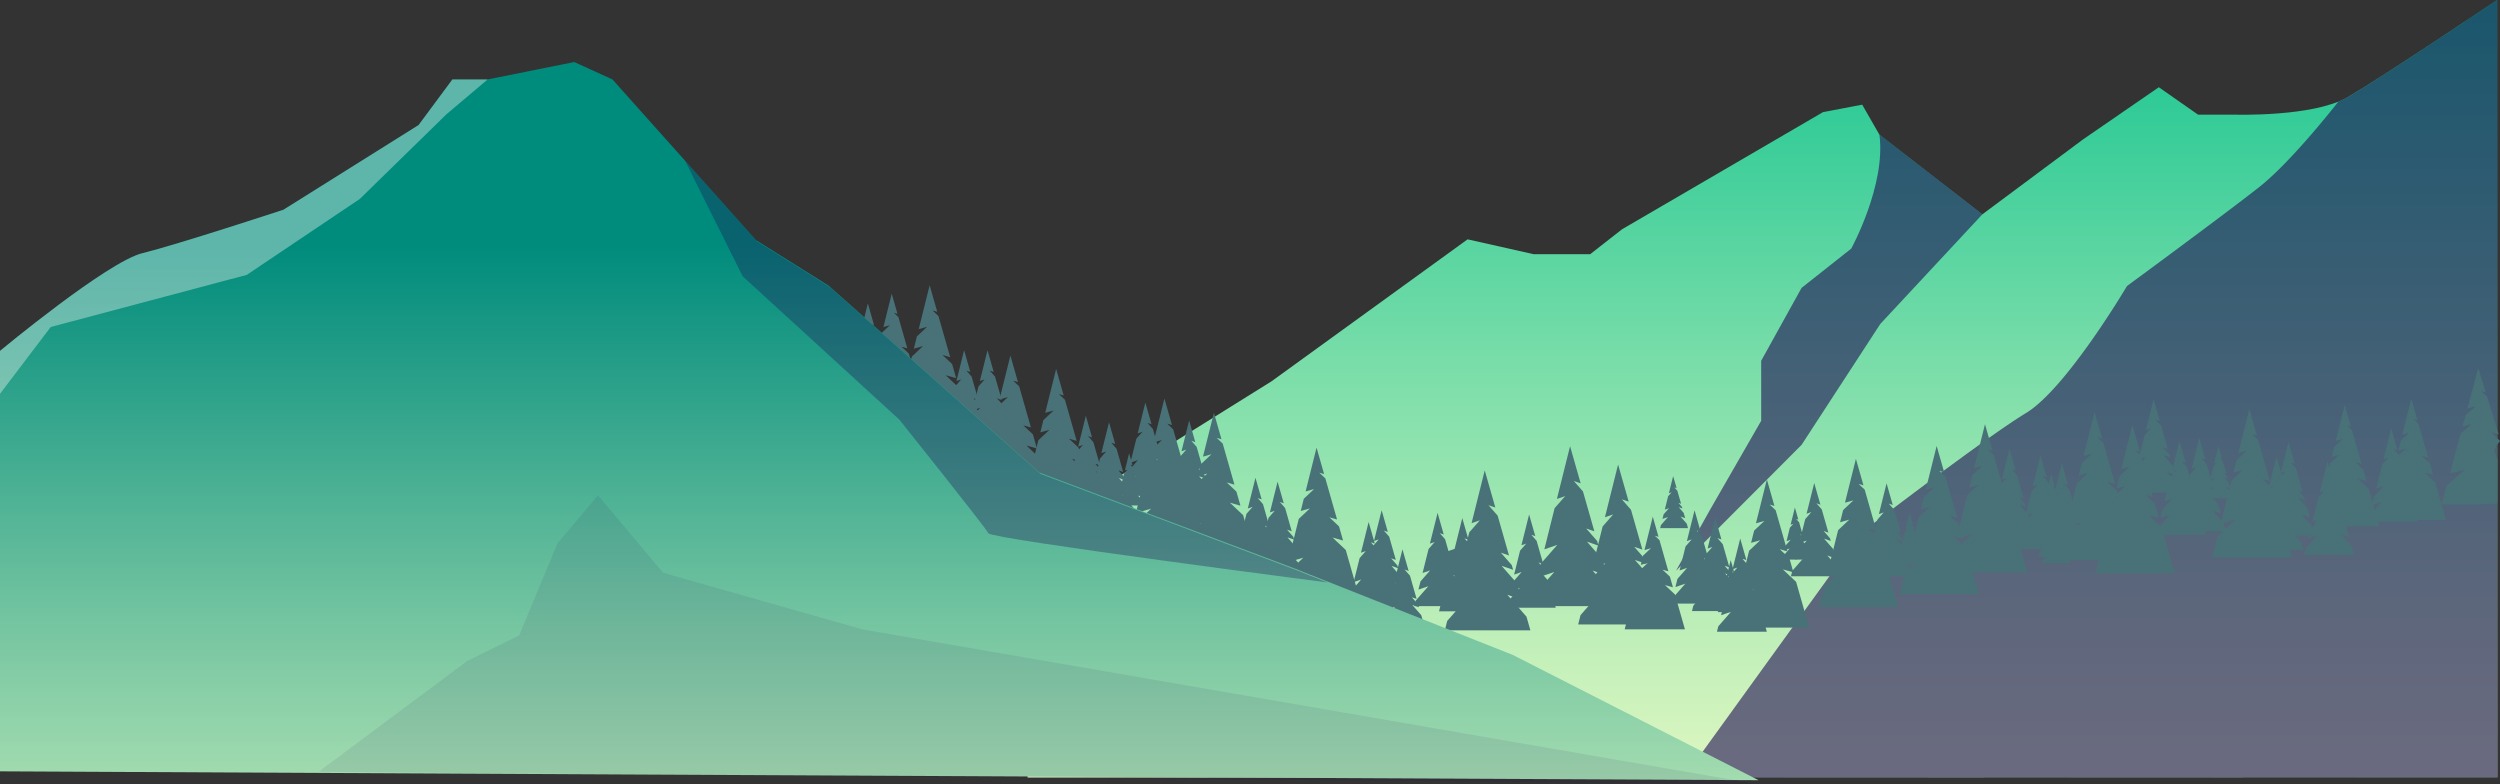 <svg xmlns="http://www.w3.org/2000/svg" xmlns:xlink="http://www.w3.org/1999/xlink" viewBox="0 0 1922 603"><rect x="0" y="0" width="1922" height="603" fill="#333333" stroke="none"/><defs><style>.cls-1{isolation:isolate;}.cls-2{fill:url(#linear-gradient);}.cls-3,.cls-7,.cls-8{fill:#1e0b53;}.cls-3,.cls-6,.cls-7,.cls-8{mix-blend-mode:overlay;}.cls-3{opacity:0.59;}.cls-4{fill:#497278;}.cls-5{fill:url(#linear-gradient-2);}.cls-6{fill:#fffdf6;opacity:0.37;}.cls-7{opacity:0.32;}.cls-8{opacity:0.08;}</style><linearGradient id="linear-gradient" x1="1355" y1="577.71" x2="1355" y2="-55.71" gradientUnits="userSpaceOnUse"><stop offset="0" stop-color="#d8f5bf"/><stop offset="0.16" stop-color="#bceeb8"/><stop offset="0.49" stop-color="#75dca8"/><stop offset="0.98" stop-color="#05c08d"/><stop offset="1" stop-color="#00bf8c"/></linearGradient><linearGradient id="linear-gradient-2" x1="676" y1="759.19" x2="676" y2="189.54" gradientUnits="userSpaceOnUse"><stop offset="0" stop-color="#d8f5bf"/><stop offset="0.16" stop-color="#bce8b7"/><stop offset="0.49" stop-color="#75c5a1"/><stop offset="0.98" stop-color="#058e7e"/><stop offset="1" stop-color="#008c7d"/></linearGradient></defs><g class="cls-1"><g id="Layer_2" data-name="Layer 2"><g id="layer-4"><g id="middle_mountain"><path class="cls-2" d="M1919.81,0s-88.58,59.4-115,74.73-86.69,13.41-86.69,13.41h-28.27l-30.15-21.08-58.43,40.24-77.26,57.49-79.16-61.32-13.19-23-30.15,5.75L1247,176.28l-24.5,19.17h-43.34L1128.28,184,977.52,293.17,790,410.05V597.83l1130-.29Z"/><path class="cls-3" d="M1423.22,191.13l-38.16,30.18L1354,277.36v46.15l-39.57,68.82-25.92,46.46L1385.06,342l60.5-92.93,78.49-84.31-79.16-61.32C1450.08,142.27,1423.22,191.13,1423.22,191.13Z"/><path class="cls-3" d="M1804.85,74.73a55.13,55.13,0,0,1-7.15,3.42s-35.25,45.44-60.7,65.56-101.76,76.17-101.76,76.17-46.65,79-77.74,97.72-127.21,92.45-127.21,92.45L1294.6,597.83l625.4-.29L1919.81,0S1831.23,59.4,1804.85,74.73Z"/></g><g id="forest-group"><polygon class="cls-4" points="983.93 432.87 975.32 423.05 981.75 425.25 979.66 417.94 972.79 410.1 977.93 411.86 977.33 409.76 972.45 404.2 976.1 405.45 971 387.59 971 387.58 966.89 382.9 969.96 383.95 965.21 367.29 959.31 390.93 963.01 389.66 958.28 395.06 953.67 413.52 959.48 411.54 952.06 420 950.49 426.29 958.13 423.68 948.36 434.81 947.32 439 964.95 439 985.68 439 983.93 432.87"/><polygon class="cls-4" points="932.93 388.87 924.32 379.05 930.75 381.25 928.66 373.94 921.79 366.1 926.93 367.86 926.33 365.76 921.45 360.2 925.1 361.45 920 343.59 920 343.58 915.89 338.9 918.96 339.95 914.21 323.29 908.31 346.93 912.01 345.66 907.28 351.06 902.67 369.52 908.48 367.54 901.06 376 899.49 382.29 907.13 379.68 897.36 390.81 896.32 395 913.95 395 934.68 395 932.93 388.87"/><polygon class="cls-4" points="777.93 334.87 769.32 325.05 775.75 327.25 773.66 319.94 766.79 312.1 771.93 313.86 771.33 311.76 766.45 306.2 770.1 307.45 765 289.59 765 289.58 760.89 284.9 763.96 285.95 759.21 269.29 753.31 292.93 757.01 291.66 752.28 297.06 747.67 315.52 753.48 313.54 746.06 322 744.49 328.29 752.13 325.68 742.36 336.81 741.32 341 758.95 341 779.68 341 777.93 334.87"/><polygon class="cls-4" points="1070.93 466.87 1062.32 457.05 1068.75 459.25 1066.66 451.94 1059.79 444.1 1064.93 445.86 1064.33 443.76 1059.45 438.2 1063.1 439.45 1058 421.59 1058 421.58 1053.89 416.9 1056.96 417.95 1052.21 401.29 1046.31 424.93 1050.01 423.66 1045.28 429.06 1040.67 447.52 1046.47 445.54 1039.06 454 1037.49 460.29 1045.13 457.68 1035.36 468.81 1034.32 473 1051.95 473 1072.68 473 1070.93 466.87"/><polygon class="cls-4" points="1080.93 457.87 1072.32 448.05 1078.75 450.25 1076.66 442.94 1069.79 435.1 1074.93 436.86 1074.33 434.76 1069.45 429.2 1073.1 430.45 1068 412.59 1068 412.58 1063.89 407.9 1066.96 408.95 1062.21 392.29 1056.31 415.93 1060.01 414.66 1055.28 420.06 1050.67 438.52 1056.47 436.54 1049.06 445 1047.49 451.29 1055.13 448.68 1045.36 459.81 1044.32 464 1061.95 464 1082.68 464 1080.93 457.87"/><polygon class="cls-4" points="1096.93 487.87 1088.32 478.05 1094.75 480.25 1092.66 472.94 1085.79 465.1 1090.93 466.86 1090.33 464.76 1085.45 459.2 1089.1 460.45 1084 442.59 1084 442.58 1079.89 437.9 1082.96 438.95 1078.21 422.29 1072.31 445.93 1076.01 444.66 1071.28 450.06 1066.67 468.52 1072.47 466.54 1065.06 475 1063.49 481.29 1071.13 478.68 1061.36 489.81 1060.32 494 1077.95 494 1098.68 494 1096.93 487.87"/><polygon class="cls-4" points="1123.93 459.87 1115.32 450.05 1121.75 452.25 1119.66 444.94 1112.79 437.1 1117.93 438.86 1117.33 436.76 1112.45 431.2 1116.1 432.45 1111 414.59 1111 414.58 1106.89 409.9 1109.96 410.95 1105.21 394.29 1099.31 417.93 1103.01 416.66 1098.28 422.06 1093.67 440.52 1099.47 438.54 1092.06 447 1090.49 453.29 1098.13 450.68 1088.36 461.81 1087.32 466 1104.95 466 1125.68 466 1123.93 459.87"/><polygon class="cls-4" points="1142.93 463.87 1134.32 454.05 1140.75 456.25 1138.66 448.94 1131.79 441.1 1136.93 442.86 1136.33 440.76 1131.45 435.2 1135.1 436.45 1130 418.59 1130 418.58 1125.89 413.9 1128.96 414.95 1124.21 398.29 1118.31 421.93 1122.01 420.66 1112.28 424.06 1107.67 442.52 1118.47 442.54 1111.06 451 1109.49 457.29 1117.13 454.68 1107.36 465.81 1106.32 470 1123.95 470 1144.68 470 1142.93 463.87"/><polygon class="cls-4" points="759.93 334.87 751.32 325.05 757.75 327.25 755.66 319.94 748.79 312.1 753.93 313.86 753.33 311.76 748.45 306.2 752.1 307.45 747 289.59 747 289.58 742.89 284.9 745.96 285.95 741.21 269.29 735.31 292.93 739.01 291.66 734.28 297.06 729.67 315.52 735.48 313.54 728.06 322 726.49 328.29 734.13 325.68 724.36 336.81 723.32 341 740.95 341 761.68 341 759.93 334.87"/><polygon class="cls-4" points="853.52 385.23 844.9 375.41 851.34 377.61 849.25 370.3 842.38 362.45 847.52 364.21 846.92 362.12 842.04 356.55 845.69 357.8 840.59 339.94 840.59 339.94 836.48 335.25 839.55 336.3 834.79 319.64 828.9 343.28 832.6 342.02 827.87 347.42 823.26 365.88 829.06 363.89 821.65 372.35 820.08 378.64 827.72 376.03 817.95 387.16 816.9 391.35 834.54 391.35 855.26 391.35 853.52 385.23"/><polygon class="cls-4" points="871.34 390.29 862.72 380.47 869.16 382.67 867.07 375.36 860.2 367.51 865.34 369.27 864.74 367.18 859.86 361.61 863.51 362.86 858.41 345 858.41 345 854.3 340.31 857.37 341.36 852.62 324.7 846.72 348.34 850.42 347.08 845.69 352.48 841.08 370.94 846.88 368.95 839.47 377.41 837.9 383.7 845.54 381.09 835.77 392.22 834.73 396.41 852.36 396.41 873.09 396.41 871.34 390.29"/><polygon class="cls-4" points="899.28 375.11 890.66 365.29 897.1 367.49 895.01 360.18 888.14 352.33 893.28 354.09 892.68 352 887.8 346.43 891.45 347.68 886.35 329.82 886.35 329.82 882.24 325.13 885.31 326.18 880.55 309.52 874.66 333.16 878.36 331.9 873.63 337.3 869.02 355.76 874.82 353.77 867.41 362.23 865.84 368.52 873.48 365.91 863.71 377.04 862.66 381.23 880.3 381.23 901.02 381.23 899.28 375.11"/><polygon class="cls-4" points="1000.93 435.87 992.32 426.05 998.75 428.25 996.66 420.94 989.79 413.1 994.93 414.86 994.33 412.76 989.45 407.2 993.1 408.45 988 390.59 988 390.58 983.89 385.9 986.96 386.95 982.21 370.29 976.31 393.93 980.01 392.66 975.28 398.06 970.67 416.52 976.48 414.54 969.06 423 967.49 429.29 975.13 426.68 965.36 437.81 964.32 442 981.95 442 1002.68 442 1000.93 435.87"/><polygon class="cls-4" points="685.93 298.87 677.32 289.05 683.75 291.25 681.66 283.94 674.79 276.1 679.93 277.86 679.33 275.76 674.45 270.2 678.1 271.45 673 253.59 673 253.59 668.89 248.9 671.96 249.95 667.21 233.29 661.31 256.93 665.01 255.66 660.28 261.06 655.67 279.52 661.48 277.54 654.06 286 652.49 292.29 660.13 289.68 650.36 300.81 649.32 305 666.95 305 687.68 305 685.93 298.87"/><polygon class="cls-4" points="702.64 285.63 694.9 278.34 701.06 280.08 698.71 271.84 693.07 266.53 697.55 267.8 690.7 243.8 690.7 243.79 687.17 240.47 689.98 241.26 685.56 225.8 679.17 251.42 684.12 250.03 678.1 255.69 676.32 262.83 681.68 261.32 675.17 267.45 668.88 292.68 677.81 290.16 666.95 300.38 666.95 300.39 663.97 312.36 685.56 312.36 710.27 312.36 702.64 285.63"/><polygon class="cls-4" points="799.28 352.11 789.09 342.52 797.19 344.81 794.1 333.96 786.68 326.97 792.58 328.64 783.56 297.06 783.56 297.06 778.92 292.68 782.61 293.73 776.8 273.37 768.39 307.1 774.9 305.26 766.99 312.71 764.64 322.11 771.69 320.12 763.13 328.18 754.84 361.38 766.61 358.06 752.31 371.52 752.31 371.52 748.38 387.28 776.8 387.28 809.31 387.28 799.28 352.11"/><polygon class="cls-4" points="917.68 385.13 907.49 375.54 915.59 377.82 912.5 366.98 905.08 359.99 910.98 361.66 901.96 330.08 901.96 330.08 897.32 325.7 901.01 326.75 895.2 306.39 886.79 340.12 893.3 338.28 885.38 345.73 883.04 355.13 890.09 353.14 881.53 361.2 873.24 394.4 885 391.08 870.71 404.54 870.71 404.54 866.78 420.3 895.2 420.3 927.71 420.3 917.68 385.13"/><polygon class="cls-4" points="834.44 362.41 824.25 352.82 832.35 355.11 829.25 344.26 821.84 337.27 827.74 338.94 818.72 307.36 818.72 307.36 814.08 302.98 817.77 304.03 811.96 283.67 803.55 317.39 810.06 315.56 802.14 323.01 799.8 332.4 806.85 330.42 798.29 338.48 790 371.68 801.76 368.36 787.47 381.82 787.47 381.82 783.54 397.58 811.96 397.58 844.47 397.58 834.44 362.41"/><polygon class="cls-4" points="955.74 396.07 945.55 386.48 953.65 388.76 950.55 377.92 943.14 370.93 949.04 372.6 940.02 341.02 940.02 341.02 935.38 336.64 939.07 337.69 933.26 317.33 924.85 351.06 931.36 349.22 923.45 356.67 921.1 366.06 928.15 364.08 919.59 372.14 911.3 405.34 923.07 402.02 908.77 415.48 908.77 415.48 904.85 431.24 933.26 431.24 965.77 431.24 955.74 396.07"/><polygon class="cls-4" points="1034.64 422.85 1024.45 413.26 1032.55 415.55 1029.45 404.7 1022.04 397.71 1027.94 399.38 1018.92 367.8 1018.92 367.8 1014.28 363.42 1017.97 364.47 1012.16 344.11 1003.75 377.83 1010.26 376 1002.35 383.45 1000 392.85 1007.05 390.86 998.49 398.92 990.2 432.12 1001.97 428.8 987.67 442.26 987.67 442.26 983.75 458.02 1012.16 458.02 1044.67 458.02 1034.64 422.85"/><polygon class="cls-4" points="737.2 298.05 727.01 288.46 735.11 290.75 732.01 279.9 724.6 272.91 730.5 274.58 721.48 243 721.48 243 716.84 238.62 720.53 239.67 714.72 219.31 706.31 253.03 712.82 251.2 704.9 258.65 702.56 268.05 709.61 266.06 701.05 274.12 692.76 307.32 704.52 304 690.23 317.46 690.23 317.46 686.3 333.22 714.72 333.22 747.23 333.22 737.2 298.05"/><polygon class="cls-4" points="878.52 385.17 873.71 379.68 877.31 380.91 876.14 376.83 872.3 372.45 875.17 373.43 874.84 372.26 872.11 369.16 874.15 369.85 871.3 359.88 871.3 359.88 869.01 357.26 870.73 357.85 868.07 348.55 864.78 361.75 866.85 361.04 864.2 364.06 861.63 374.36 864.87 373.25 860.73 377.98 859.85 381.49 864.12 380.03 858.66 386.25 858.08 388.59 867.93 388.59 879.5 388.59 878.52 385.17"/><polygon class="cls-4" points="1173.57 474.09 1158.8 457.25 1169.83 461.02 1166.26 448.49 1154.46 435.04 1163.28 438.05 1162.26 434.46 1153.89 424.92 1160.14 427.06 1151.4 396.44 1151.4 396.44 1144.35 388.4 1149.62 390.2 1141.46 361.63 1131.35 402.17 1137.71 400 1129.58 409.26 1121.69 440.91 1131.64 437.51 1118.92 452.01 1116.23 462.79 1129.33 458.32 1112.59 477.41 1110.79 484.6 1141.02 484.6 1176.56 484.6 1173.57 474.09"/><polygon class="cls-4" points="1239.16 455.49 1224.4 438.66 1235.43 442.43 1231.86 429.89 1220.07 416.45 1228.88 419.46 1227.86 415.87 1219.49 406.33 1225.74 408.47 1217 377.85 1217 377.84 1209.95 369.81 1215.22 371.61 1207.07 343.04 1196.95 383.58 1203.31 381.41 1195.18 390.67 1187.29 422.31 1197.24 418.92 1184.52 433.42 1181.83 444.2 1194.93 439.72 1178.19 458.81 1176.39 466 1206.62 466 1242.16 466 1239.16 455.49"/><polygon class="cls-4" points="1276.09 469.57 1261.32 452.73 1272.35 456.5 1268.78 443.97 1256.98 430.52 1265.8 433.53 1264.78 429.94 1256.41 420.4 1262.66 422.54 1253.92 391.92 1253.92 391.92 1246.87 383.88 1252.14 385.68 1243.98 357.11 1233.87 397.65 1240.23 395.48 1232.1 404.74 1224.21 436.39 1234.16 432.99 1221.44 447.49 1218.75 458.27 1231.85 453.8 1215.11 472.89 1213.31 480.07 1243.54 480.07 1279.08 480.07 1276.09 469.57"/><polygon class="cls-4" points="1413.49 436.91 1404.88 427.09 1411.32 429.29 1409.23 421.98 1402.36 414.13 1407.5 415.89 1406.9 413.8 1402.02 408.23 1405.67 409.48 1400.57 391.62 1400.57 391.62 1396.46 386.93 1399.53 387.98 1394.78 371.32 1388.88 394.96 1392.58 393.7 1387.85 399.1 1383.24 417.56 1389.04 415.57 1381.63 424.03 1380.06 430.32 1387.69 427.71 1377.93 438.84 1376.88 443.03 1394.52 443.03 1415.24 443.03 1413.49 436.91"/><polygon class="cls-4" points="1390.37 426.81 1385.56 421.33 1389.15 422.56 1387.99 418.48 1384.15 414.1 1387.02 415.08 1386.69 413.91 1383.96 410.8 1386 411.5 1383.15 401.53 1383.15 401.53 1380.86 398.91 1382.57 399.5 1379.92 390.19 1376.62 403.39 1378.69 402.69 1376.05 405.7 1373.48 416.01 1376.72 414.9 1372.57 419.63 1371.7 423.13 1375.96 421.68 1370.51 427.89 1369.93 430.23 1379.77 430.23 1391.35 430.23 1390.37 426.81"/><polygon class="cls-4" points="1478.55 430.72 1473.74 425.24 1477.33 426.46 1476.17 422.38 1472.33 418.01 1475.2 418.99 1474.87 417.82 1472.14 414.71 1474.18 415.41 1471.33 405.44 1471.33 405.44 1469.04 402.82 1470.75 403.4 1468.1 394.1 1464.8 407.3 1466.87 406.6 1464.23 409.61 1461.66 419.92 1464.9 418.81 1460.75 423.53 1459.88 427.04 1464.14 425.58 1458.69 431.8 1458.11 434.14 1467.95 434.14 1479.53 434.14 1478.55 430.72"/><polygon class="cls-4" points="1716.05 379.61 1711.24 374.13 1714.83 375.36 1713.67 371.28 1709.83 366.9 1712.7 367.88 1712.37 366.71 1709.64 363.6 1711.68 364.3 1708.83 354.33 1708.83 354.33 1706.54 351.71 1708.25 352.3 1705.6 342.99 1702.3 356.19 1704.37 355.49 1701.73 358.5 1699.16 368.81 1702.4 367.7 1698.25 372.43 1697.38 375.94 1701.64 374.48 1696.19 380.69 1695.61 383.03 1705.45 383.03 1717.03 383.03 1716.05 379.61"/><polygon class="cls-4" points="1296.78 402.61 1291.97 397.13 1295.56 398.36 1294.4 394.28 1290.56 389.9 1293.43 390.88 1293.09 389.71 1290.37 386.6 1292.41 387.3 1289.56 377.33 1289.56 377.33 1287.27 374.71 1288.98 375.3 1286.33 365.99 1283.03 379.19 1285.1 378.49 1282.46 381.5 1279.88 391.81 1283.13 390.7 1278.98 395.43 1278.11 398.94 1282.37 397.48 1276.92 403.69 1276.34 406.03 1286.18 406.03 1297.75 406.03 1296.78 402.61"/><polygon class="cls-4" points="1674.4 372.61 1665.79 362.8 1672.22 364.99 1670.14 357.68 1663.26 349.84 1668.4 351.6 1667.8 349.5 1662.92 343.94 1666.57 345.19 1661.47 327.33 1661.47 327.33 1657.36 322.64 1660.43 323.69 1655.68 307.03 1649.78 330.67 1653.48 329.4 1648.75 334.81 1644.14 353.26 1649.95 351.28 1642.53 359.74 1640.96 366.03 1648.6 363.42 1638.83 374.55 1637.79 378.74 1655.42 378.74 1676.15 378.74 1674.4 372.61"/><polygon class="cls-4" points="1694.3 404.71 1685.68 394.89 1692.12 397.09 1690.03 389.77 1683.16 381.94 1688.3 383.69 1687.7 381.6 1682.82 376.03 1686.47 377.28 1681.37 359.42 1681.37 359.42 1677.26 354.73 1680.33 355.78 1675.58 339.12 1669.68 362.76 1673.38 361.5 1668.64 366.9 1664.04 385.36 1669.84 383.37 1662.42 391.83 1660.86 398.12 1668.49 395.51 1658.73 406.64 1657.68 410.83 1675.32 410.83 1696.05 410.83 1694.3 404.71"/><polygon class="cls-4" points="1778.1 405.51 1769.48 395.69 1775.92 397.89 1773.83 390.57 1766.96 382.74 1772.1 384.49 1771.5 382.4 1766.62 376.83 1770.27 378.08 1765.17 360.22 1765.17 360.22 1761.06 355.53 1764.13 356.58 1759.38 339.92 1753.48 363.56 1757.18 362.3 1752.44 367.7 1747.84 386.16 1753.64 384.17 1746.22 392.63 1744.66 398.92 1752.3 396.31 1742.53 407.44 1741.48 411.63 1759.12 411.63 1779.85 411.63 1778.1 405.51"/><polygon class="cls-4" points="1768.89 416.75 1760.28 406.93 1766.71 409.13 1764.63 401.82 1757.75 393.98 1762.89 395.73 1762.29 393.64 1757.41 388.07 1761.06 389.32 1755.96 371.46 1755.96 371.46 1751.85 366.77 1754.92 367.82 1750.17 351.16 1744.27 374.81 1747.97 373.54 1743.24 378.94 1738.63 397.4 1744.43 395.41 1737.02 403.87 1735.45 410.16 1743.09 407.55 1733.32 418.68 1732.28 422.88 1749.91 422.88 1770.64 422.88 1768.89 416.75"/><polygon class="cls-4" points="1808.05 420.27 1799.43 410.45 1805.87 412.65 1803.79 405.34 1796.91 397.5 1802.05 399.25 1801.45 397.16 1796.57 391.59 1800.22 392.84 1795.12 374.98 1795.12 374.98 1791.01 370.29 1794.08 371.34 1789.33 354.68 1783.43 378.32 1787.13 377.06 1782.4 382.46 1777.79 400.92 1783.6 398.93 1776.18 407.39 1774.61 413.68 1782.25 411.07 1772.48 422.2 1771.44 426.39 1789.07 426.39 1809.8 426.39 1808.05 420.27"/><polygon class="cls-4" points="1857.09 394.87 1848.47 385.05 1854.91 387.25 1852.83 379.94 1845.95 372.1 1851.09 373.85 1850.49 371.76 1845.61 366.19 1849.26 367.44 1844.16 349.58 1844.16 349.58 1840.05 344.89 1843.12 345.94 1838.37 329.28 1832.47 352.93 1836.17 351.66 1831.44 357.06 1826.83 375.52 1832.63 373.53 1825.22 381.99 1823.65 388.28 1831.29 385.67 1821.52 396.8 1820.48 401 1838.11 401 1858.84 401 1857.09 394.87"/><polygon class="cls-4" points="1321.49 457.91 1312.88 448.09 1319.32 450.29 1317.23 442.98 1310.36 435.13 1315.5 436.89 1314.9 434.8 1310.02 429.23 1313.67 430.48 1308.57 412.62 1308.57 412.62 1304.46 407.93 1307.53 408.98 1302.78 392.32 1296.88 415.96 1300.58 414.7 1295.85 420.1 1291.24 438.56 1297.04 436.57 1289.63 445.03 1288.06 451.32 1295.69 448.71 1285.93 459.84 1284.88 464.03 1302.52 464.03 1323.24 464.03 1321.49 457.91"/><polygon class="cls-4" points="1469.12 437.15 1460.51 427.33 1466.94 429.53 1464.86 422.22 1457.98 414.38 1463.12 416.14 1462.52 414.05 1457.64 408.48 1461.29 409.73 1456.19 391.87 1456.19 391.87 1452.08 387.18 1455.15 388.23 1450.4 371.57 1444.5 395.21 1448.2 393.94 1443.47 399.35 1438.86 417.8 1444.67 415.82 1437.25 424.28 1435.68 430.57 1443.32 427.96 1433.55 439.09 1432.51 443.28 1450.14 443.28 1470.87 443.28 1469.12 437.15"/><polygon class="cls-4" points="1563.62 410.67 1555.01 400.86 1561.44 403.05 1559.36 395.74 1552.48 387.9 1557.62 389.66 1557.02 387.56 1552.14 382 1555.79 383.25 1550.69 365.39 1550.69 365.39 1546.58 360.7 1549.65 361.75 1544.9 345.09 1539 368.73 1542.7 367.46 1537.97 372.87 1533.36 391.32 1539.17 389.34 1531.75 397.8 1530.18 404.09 1537.82 401.48 1528.05 412.61 1527.01 416.8 1544.64 416.8 1565.37 416.8 1563.62 410.67"/><polygon class="cls-4" points="1587.44 415.73 1578.83 405.92 1585.26 408.11 1583.18 400.8 1576.3 392.96 1581.44 394.72 1580.84 392.63 1575.96 387.06 1579.61 388.31 1574.51 370.45 1574.51 370.45 1570.4 365.76 1573.47 366.81 1568.72 350.15 1562.82 373.79 1566.53 372.52 1561.79 377.93 1557.18 396.38 1562.99 394.4 1555.57 402.86 1554 409.15 1561.64 406.54 1551.87 417.67 1550.83 421.86 1568.46 421.86 1589.19 421.86 1587.44 415.73"/><polygon class="cls-4" points="1603.93 421.87 1595.32 412.05 1601.75 414.25 1599.66 406.94 1592.79 399.1 1597.93 400.86 1597.33 398.76 1592.45 393.2 1596.1 394.45 1591 376.59 1591 376.58 1586.89 371.9 1589.96 372.95 1585.21 356.29 1579.31 379.93 1583.01 378.66 1578.28 384.06 1573.67 402.52 1579.47 400.54 1572.06 409 1570.49 415.29 1578.13 412.68 1568.36 423.81 1567.32 428 1584.95 428 1605.68 428 1603.93 421.87"/><polygon class="cls-4" points="1356.6 479.55 1347.99 469.74 1354.42 471.93 1352.34 464.62 1345.46 456.78 1350.6 458.54 1350 456.44 1345.12 450.88 1348.77 452.13 1343.67 434.27 1343.67 434.27 1339.56 429.58 1342.63 430.63 1337.88 413.97 1331.98 437.61 1335.68 436.35 1330.95 441.75 1326.34 460.2 1332.15 458.22 1324.73 466.68 1323.16 472.97 1330.8 470.36 1321.03 481.49 1319.99 485.68 1337.62 485.68 1358.35 485.68 1356.6 479.55"/><polygon class="cls-4" points="1709.49 402.31 1700.88 392.49 1707.32 394.69 1705.23 387.38 1698.36 379.54 1703.5 381.29 1702.9 379.2 1698.02 373.63 1701.67 374.88 1696.57 357.02 1696.57 357.02 1692.46 352.33 1695.53 353.38 1690.78 336.72 1684.88 360.36 1688.58 359.1 1683.85 364.5 1679.24 382.96 1685.04 380.97 1677.63 389.43 1676.06 395.72 1683.69 393.11 1673.93 404.24 1672.88 408.43 1690.52 408.43 1711.24 408.43 1709.49 402.31"/><polygon class="cls-4" points="1194.3 461.11 1185.68 451.29 1192.12 453.49 1190.03 446.18 1183.16 438.33 1188.3 440.09 1187.7 438 1182.82 432.43 1186.47 433.68 1181.37 415.82 1181.37 415.82 1177.26 411.13 1180.33 412.18 1175.58 395.52 1169.68 419.16 1173.38 417.9 1168.64 423.3 1164.04 441.76 1169.84 439.77 1162.42 448.23 1160.86 454.52 1168.49 451.91 1158.73 463.04 1157.68 467.23 1175.32 467.23 1196.05 467.23 1194.3 461.11"/><polygon class="cls-4" points="1287.74 457.08 1280 449.79 1286.16 451.53 1283.81 443.29 1278.17 437.98 1282.65 439.24 1275.8 415.24 1275.8 415.24 1272.27 411.92 1275.08 412.71 1270.66 397.24 1264.27 422.87 1269.22 421.47 1263.2 427.14 1261.42 434.28 1266.78 432.77 1260.27 438.89 1253.98 464.13 1262.92 461.6 1252.06 471.83 1252.06 471.83 1249.07 483.81 1270.66 483.81 1295.37 483.81 1287.74 457.08"/><polygon class="cls-4" points="1380.86 447.34 1370.67 437.75 1378.77 440.03 1375.68 429.19 1368.26 422.2 1374.16 423.87 1365.14 392.29 1365.14 392.28 1360.5 387.91 1364.19 388.95 1358.38 368.6 1349.97 402.32 1356.48 400.48 1348.57 407.94 1346.22 417.33 1353.27 415.34 1344.71 423.41 1336.43 456.61 1348.19 453.29 1333.9 466.75 1333.9 466.75 1329.97 482.51 1358.38 482.51 1390.9 482.51 1380.86 447.34"/><polygon class="cls-4" points="1511.38 421.56 1501.19 411.97 1509.29 414.25 1506.2 403.4 1498.78 396.42 1504.68 398.08 1495.66 366.51 1495.66 366.5 1491.02 362.13 1494.71 363.17 1488.9 342.82 1480.49 376.54 1487.01 374.7 1479.09 382.16 1476.74 391.55 1483.79 389.56 1475.23 397.63 1466.95 430.83 1478.71 427.51 1464.42 440.97 1464.42 440.97 1460.49 456.73 1488.9 456.73 1521.42 456.73 1511.38 421.56"/><polygon class="cls-4" points="1632.78 395.58 1622.59 385.99 1630.69 388.27 1627.6 377.43 1620.18 370.44 1626.08 372.11 1617.06 340.53 1617.06 340.52 1612.42 336.15 1616.11 337.19 1610.3 316.84 1601.89 350.56 1608.4 348.72 1600.49 356.18 1598.14 365.57 1605.19 363.58 1596.63 371.65 1588.35 404.85 1600.11 401.53 1585.82 414.99 1585.82 414.99 1581.89 430.75 1610.3 430.75 1642.82 430.75 1632.78 395.58"/><polygon class="cls-4" points="1548.54 404.86 1538.35 395.27 1546.45 397.55 1543.36 386.7 1535.94 379.72 1541.84 381.38 1532.82 349.81 1532.82 349.8 1528.18 345.43 1531.87 346.47 1526.06 326.12 1517.65 359.84 1524.16 358 1516.25 365.46 1513.9 374.85 1520.95 372.86 1512.39 380.93 1504.11 414.13 1515.87 410.81 1501.58 424.27 1501.58 424.27 1497.65 440.03 1526.06 440.03 1558.58 440.03 1548.54 404.86"/><polygon class="cls-4" points="1661.84 405.52 1651.65 395.93 1659.75 398.21 1656.66 387.37 1649.24 380.38 1655.14 382.05 1646.12 350.47 1646.12 350.46 1641.48 346.09 1645.17 347.13 1639.36 326.78 1630.95 360.5 1637.46 358.66 1629.55 366.12 1627.2 375.51 1634.25 373.52 1625.69 381.59 1617.41 414.79 1629.17 411.47 1614.88 424.93 1614.88 424.93 1610.95 440.69 1639.36 440.69 1671.88 440.69 1661.84 405.52"/><polygon class="cls-4" points="1751.74 393.3 1741.55 383.71 1749.65 385.99 1746.56 375.14 1739.14 368.16 1745.04 369.82 1736.02 338.25 1736.02 338.24 1731.38 333.87 1735.07 334.91 1729.26 314.56 1720.85 348.28 1727.37 346.44 1719.45 353.9 1717.11 363.29 1724.15 361.3 1715.59 369.37 1707.31 402.57 1719.07 399.25 1704.78 412.71 1704.78 412.71 1700.85 428.47 1729.26 428.47 1761.78 428.47 1751.74 393.3"/><polygon class="cls-4" points="1449.3 431.5 1439.11 421.91 1447.21 424.19 1444.12 413.35 1436.7 406.36 1442.6 408.02 1433.58 376.45 1433.58 376.44 1428.94 372.07 1432.63 373.11 1426.82 352.76 1418.41 386.48 1424.92 384.64 1417.01 392.1 1414.66 401.49 1421.71 399.5 1413.15 407.57 1404.87 440.77 1416.63 437.45 1402.34 450.91 1402.34 450.91 1398.41 466.67 1426.82 466.67 1459.34 466.67 1449.3 431.5"/><polygon class="cls-4" points="1587.42 401.21 1582.62 395.73 1586.21 396.96 1585.04 392.88 1581.2 388.5 1584.07 389.48 1583.74 388.31 1581.02 385.2 1583.05 385.9 1580.21 375.93 1580.21 375.93 1577.91 373.31 1579.63 373.9 1576.97 364.59 1573.68 377.8 1575.75 377.09 1573.1 380.1 1570.53 390.41 1573.77 389.3 1569.63 394.02 1568.75 397.54 1573.02 396.08 1567.57 402.29 1566.98 404.63 1576.83 404.63 1588.4 404.63 1587.42 401.21"/><polygon class="cls-4" points="1590.62 429.61 1585.82 424.13 1589.41 425.36 1588.24 421.28 1584.4 416.9 1587.27 417.88 1586.94 416.71 1584.22 413.6 1586.25 414.3 1583.41 404.33 1583.41 404.33 1581.11 401.71 1582.83 402.3 1580.17 392.99 1576.88 406.19 1578.95 405.49 1576.3 408.5 1573.73 418.81 1576.97 417.7 1572.83 422.43 1571.95 425.94 1576.22 424.48 1570.77 430.69 1570.18 433.03 1580.03 433.03 1591.6 433.03 1590.62 429.61"/><polygon class="cls-4" points="1341.02 467.21 1336.22 461.73 1339.81 462.96 1338.64 458.88 1334.81 454.5 1337.67 455.48 1337.34 454.31 1334.62 451.2 1336.65 451.9 1333.81 441.93 1333.81 441.93 1331.51 439.31 1333.23 439.9 1330.57 430.59 1327.28 443.8 1329.35 443.09 1326.7 446.1 1324.13 456.41 1327.37 455.3 1323.23 460.02 1322.35 463.54 1326.62 462.08 1321.17 468.29 1320.58 470.63 1330.43 470.63 1342 470.63 1341.02 467.21"/><polygon class="cls-4" points="1821.03 375.78 1812.69 367.93 1819.32 369.8 1816.79 360.92 1810.72 355.21 1815.55 356.57 1808.17 330.73 1808.17 330.73 1804.37 327.15 1807.39 328 1802.64 311.35 1795.75 338.94 1801.08 337.44 1794.61 343.54 1792.69 351.22 1798.46 349.6 1791.45 356.19 1784.67 383.36 1794.3 380.64 1782.6 391.65 1782.6 391.66 1779.39 404.55 1802.64 404.55 1829.24 404.55 1821.03 375.78"/><polygon class="cls-4" points="1872.23 370.98 1863.89 363.13 1870.52 365 1867.99 356.12 1861.92 350.41 1866.74 351.77 1859.37 325.93 1859.37 325.93 1855.57 322.35 1858.59 323.2 1853.84 306.55 1846.95 334.14 1852.28 332.64 1845.81 338.74 1843.89 346.42 1849.66 344.8 1842.65 351.39 1835.87 378.56 1845.49 375.84 1833.8 386.86 1833.8 386.86 1830.59 399.75 1853.84 399.75 1880.44 399.75 1872.23 370.98"/><polygon class="cls-4" points="1920 353 1917.46 346.58 1919 343 1922 339 1915.07 332.29 1920.91 333.82 1911.99 304.77 1911.99 304.77 1907.39 300.75 1911.05 301.71 1905.3 282.99 1896.98 314 1903.42 312.31 1895.59 319.17 1893.27 327.81 1900.24 325.98 1891.77 333.39 1883.58 363.93 1895.21 360.88 1881.08 373.26 1881.08 373.26 1877.19 387.75 1905.3 387.75 1920 387 1920 353"/><polygon class="cls-4" points="1337.39 463.66 1328.78 453.84 1335.22 456.04 1333.13 448.73 1326.25 440.89 1331.39 442.64 1330.8 440.55 1325.92 434.99 1329.57 436.23 1324.47 418.37 1324.47 418.37 1320.36 413.69 1323.43 414.74 1318.67 398.07 1312.78 421.72 1316.48 420.45 1311.74 425.85 1307.14 444.31 1312.94 442.33 1305.52 450.79 1303.95 457.07 1311.59 454.46 1301.83 465.6 1300.78 469.79 1318.41 469.79 1339.14 469.79 1337.39 463.66"/></g><g id="front_mountain"><path class="cls-5" d="M347.77,61.07h27.1l66.62-13.36,29.36,13.36L581.24,184.61l55.89,35.06L799,363.25l194.6,73.15L1163,503.49l189,96.33L0,593V269.76s82.43-68.45,109.53-75.13,108.39-33.39,108.39-33.39L321.8,96.13Z"/><path class="cls-6" d="M39,251.39l150.74-40.07,86.95-58.43,66.61-65.11,31.62-26.71h-27.1l-26,35.06L217.92,161.24S136.62,188,109.53,194.63,0,269.76,0,269.76v33Z"/><path class="cls-7" d="M994.63,437.54,800,364.38,638.13,220.81l-55.89-35.06-55.66-62.29h0l44.42,89L691.46,322.65S757.77,405.59,759.9,410s260.69,37.79,260.71,37.8Z"/><polygon class="cls-8" points="399.16 488.5 359.41 507.98 245 593.31 1352 603 663.33 483.92 509.88 440.4 459.73 380.83 428.5 417.87 399.16 488.5"/></g></g></g></g></svg>
